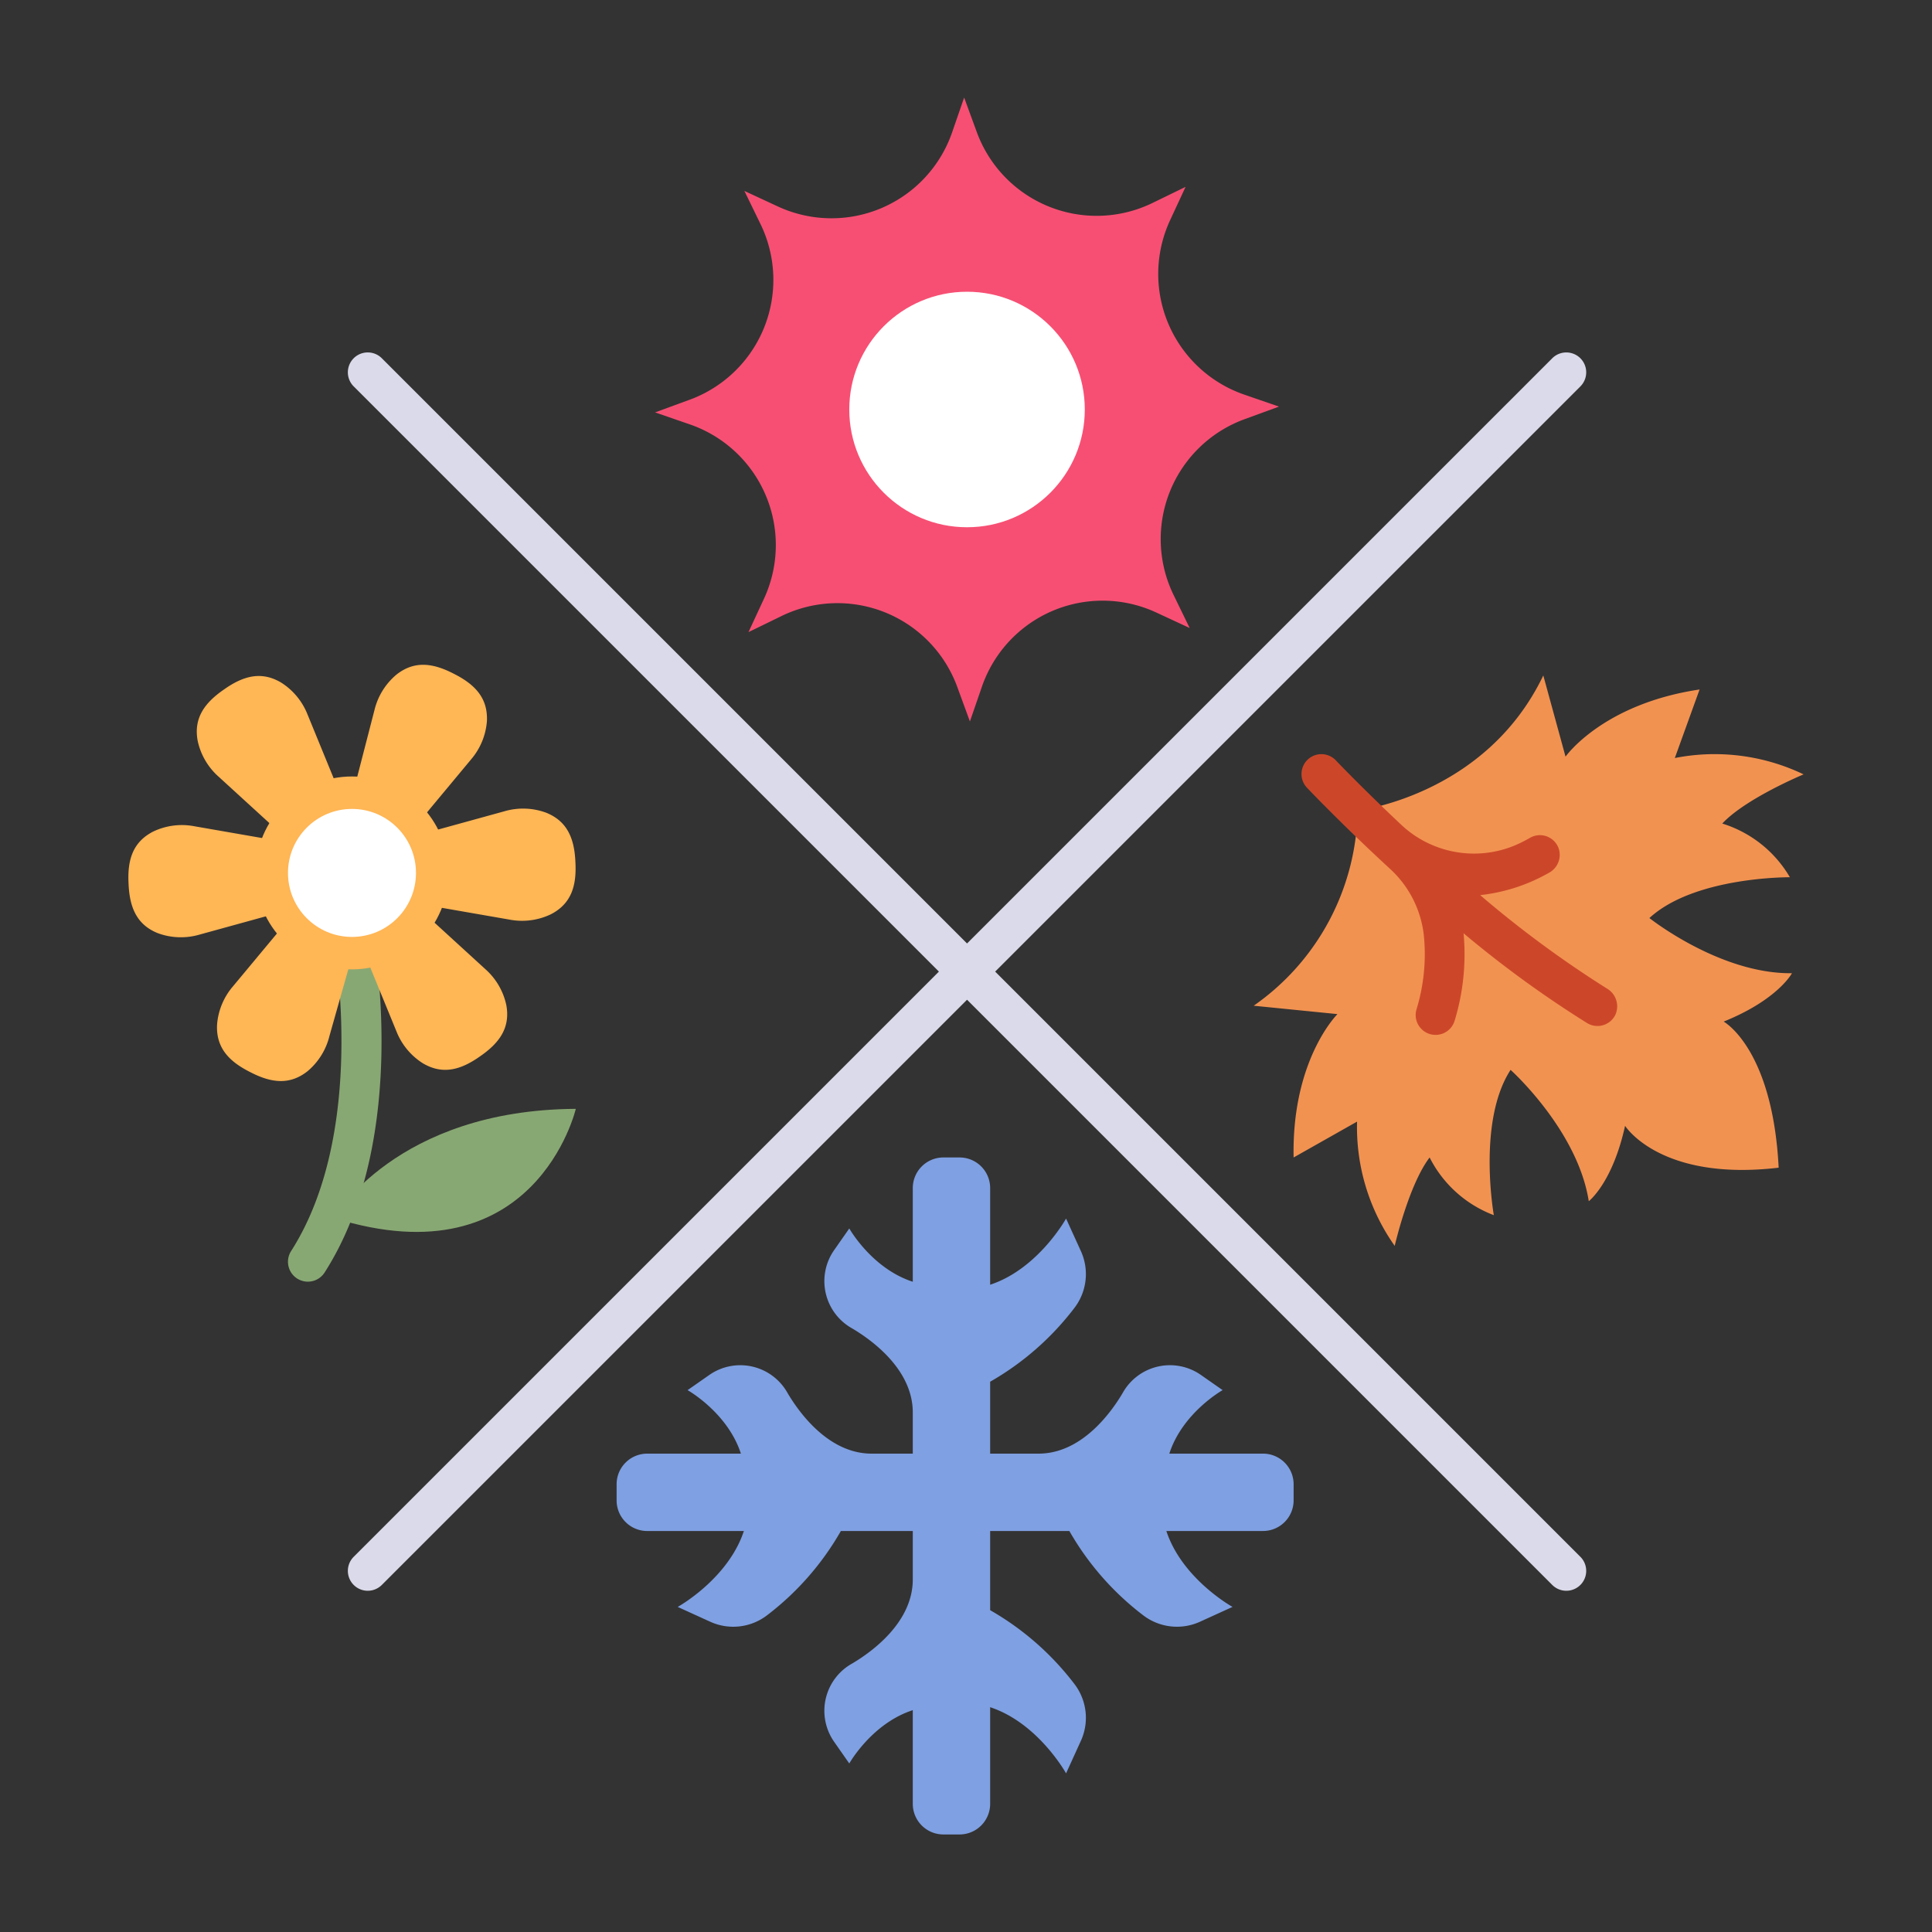 <svg xmlns="http://www.w3.org/2000/svg" version="1.1" xmlns:xlink="http://www.w3.org/1999/xlink" width="512" height="512" x="0" y="0" viewBox="0 0 340 340" style="enable-background:new 0 0 512 512" xml:space="preserve" class=""><rect x="0" y="0" width="340" height="340" fill="#333333" stroke="none"/><g><path fill="#f74f73" d="m167.561 23.284 2.112-6.118 2.225 6.078a22.463 22.463 0 0 0 30.924 12.474l5.82-2.833-2.725 5.871a22.462 22.462 0 0 0 13.046 30.687l6.118 2.112L219 73.78a22.463 22.463 0 0 0-12.471 30.92l2.833 5.82-5.871-2.725a22.462 22.462 0 0 0-30.691 13.05l-2.112 6.118-2.225-6.078a22.462 22.462 0 0 0-30.924-12.474l-5.82 2.833 2.725-5.871A22.462 22.462 0 0 0 121.4 74.686l-6.118-2.112 6.078-2.225a22.463 22.463 0 0 0 12.474-30.924L131 33.6l5.871 2.725a22.462 22.462 0 0 0 30.69-13.041z" opacity="1" data-original="#f74f73"></path><circle cx="170.183" cy="72.064" r="20.723" fill="#ffffff" opacity="1" data-original="#ffffff"></circle><path fill="#88a873" d="M58.746 214.339s10.889-19.018 42.586-19.2c0 0-7.087 30.343-42.586 19.2z" opacity="1" data-original="#88a873"></path><path fill="#7fa0e2" d="M222.268 255.814h-16.487c2.341-7.227 9.382-11.175 9.382-11.175l-3.758-2.626a9.524 9.524 0 0 0-13.858 3.172c-2 3.377-7.183 10.629-14.772 10.629h-8.524V243.16a49.527 49.527 0 0 0 14.884-13.06 9.778 9.778 0 0 0 1.069-9.96l-2.593-5.694s-4.9 8.858-13.36 11.644v-17.01a5.386 5.386 0 0 0-5.387-5.386h-2.842a5.386 5.386 0 0 0-5.387 5.386v16.487c-7.227-2.34-11.175-9.381-11.175-9.381l-2.626 3.758a9.523 9.523 0 0 0 3.154 13.847c3.37 2 10.647 7.181 10.647 14.783v7.242h-7.242c-7.59 0-12.771-7.252-14.773-10.629a9.523 9.523 0 0 0-13.857-3.172l-3.758 2.626s7.041 3.948 9.381 11.175H113.9a5.387 5.387 0 0 0-5.387 5.387v2.842a5.387 5.387 0 0 0 5.387 5.387h17.009c-2.785 8.458-11.643 13.36-11.643 13.36l5.694 2.594a9.776 9.776 0 0 0 9.959-1.07 49.5 49.5 0 0 0 13.061-14.886h12.655v8.524c0 7.589-7.252 12.771-10.629 14.773a9.523 9.523 0 0 0-3.172 13.857l2.626 3.758s3.948-7.041 11.175-9.381v16.487a5.386 5.386 0 0 0 5.387 5.386h2.842a5.386 5.386 0 0 0 5.387-5.386v-17.009c8.458 2.785 13.36 11.643 13.36 11.643l2.593-5.694a9.778 9.778 0 0 0-1.069-9.96 49.527 49.527 0 0 0-14.884-13.062V269.43h13.936a49.527 49.527 0 0 0 13.062 14.884 9.778 9.778 0 0 0 9.96 1.07l5.694-2.594s-8.858-4.9-11.644-13.36h17.009a5.387 5.387 0 0 0 5.387-5.387V261.2a5.387 5.387 0 0 0-5.387-5.386z" opacity="1" data-original="#7fa0e2"></path><path fill="#f29251" d="M314.99 154.381a20.957 20.957 0 0 0-11.9-9.45c4.153-4.442 14.314-8.654 14.314-8.654a36.2 36.2 0 0 0-22.664-2.877l4.358-12.062c-17.093 2.544-23.589 11.82-23.589 11.82l-3.914-14.29c-10.126 21.153-32.678 23.776-32.678 23.776a42.7 42.7 0 0 1-18.289 34.347l14.744 1.475s-8.062 7.953-7.717 25.231l11.165-6.311a36.2 36.2 0 0 0 6.626 21.869s2.457-10.722 6.143-15.558a20.957 20.957 0 0 0 11.3 10.152s-2.949-16.492 2.949-25.569c0 0 11.794 10.58 13.76 23.112 0 0 4.177-3.195 6.388-13.269 0 0 6.143 9.829 27.029 7.371-1.063-21-9.677-25.71-9.677-25.71 9.563-3.862 12.016-8.514 12.016-8.514-12.684.154-25.085-9.709-25.085-9.709 7.969-7.335 24.721-7.18 24.721-7.18z" opacity="1" data-original="#f29251"></path><path fill="#88a873" d="M54.176 225.552a3.5 3.5 0 0 1-2.945-5.386c13.827-21.627 7.357-55.567 7.29-55.908a3.5 3.5 0 0 1 6.867-1.357c.3 1.5 7.1 37.016-8.26 61.036a3.5 3.5 0 0 1-2.952 1.615z" opacity="1" data-original="#88a873"></path><path fill="#cc4729" d="M282.792 173.966a189.67 189.67 0 0 1-22.306-16.439 31.173 31.173 0 0 0 12.15-3.956 3.578 3.578 0 0 0 1.679-4.22 3.5 3.5 0 0 0-5.075-1.9 23.682 23.682 0 0 1-2.89 1.425 18.7 18.7 0 0 1-19.868-3.837c-6.844-6.444-11.325-11.151-11.43-11.262a3.5 3.5 0 0 0-5.082 4.813c.491.519 6.236 6.555 14.625 14.29a18.632 18.632 0 0 1 6.005 12.02 33.121 33.121 0 0 1-1.291 12.641 3.5 3.5 0 0 0 3.329 4.584 3.5 3.5 0 0 0 3.343-2.465 40.022 40.022 0 0 0 1.582-15.42 191.045 191.045 0 0 0 21.749 15.809 3.5 3.5 0 0 0 4.914-1.357 3.621 3.621 0 0 0-1.434-4.726z" opacity="1" data-original="#cc4729"></path><path fill="#dadaea" d="M175.133 170.985 278.121 68a3.5 3.5 0 0 0-4.95-4.951L170.183 166.035 67.194 63.046A3.5 3.5 0 1 0 62.244 68l102.988 102.985L62.244 273.973a3.5 3.5 0 0 0 4.95 4.95l102.989-102.988 102.988 102.988a3.5 3.5 0 0 0 4.95-4.95z" opacity="1" data-original="#dadaea"></path><g fill="#ffb655"><path d="M49.477 120.122c-3.507-2.079-6.7-1.162-10.071 1.223-3.4 2.341-5.361 5.025-4.617 9.033a11.725 11.725 0 0 0 3.675 6.3l15.18 13.878 8.279-5.781-7.8-19.032a11.727 11.727 0 0 0-4.646-5.621zM89.1 176.863c.744 4.008-1.218 6.692-4.617 9.033-3.368 2.385-6.563 3.3-10.07 1.223a11.727 11.727 0 0 1-4.647-5.619l-7.8-19.032 8.278-5.781 15.181 13.878a11.717 11.717 0 0 1 3.675 6.298z" fill="#ffb655" opacity="1" data-original="#ffb655" class=""></path><path d="M85.689 126.906c.193-4.073-2.115-6.465-5.8-8.323-3.661-1.905-6.951-2.38-10.143.156a11.726 11.726 0 0 0-3.841 6.2l-5.142 19.914 8.987 4.6 13.15-15.808a11.726 11.726 0 0 0 2.789-6.739zM54.142 188.5c-3.192 2.536-6.482 2.061-10.143.156-3.686-1.858-5.994-4.25-5.8-8.323a11.727 11.727 0 0 1 2.786-6.739l13.155-15.81 9.86 3.248-6.017 21.268a11.733 11.733 0 0 1-3.841 6.2z" fill="#ffb655" opacity="1" data-original="#ffb655" class=""></path><path d="M96.938 160.9c3.627-1.862 4.551-5.056 4.325-9.177-.173-4.123-1.4-7.212-5.19-8.716a11.724 11.724 0 0 0-7.288-.241l-19.828 5.465.487 10.085 20.263 3.527a11.73 11.73 0 0 0 7.231-.943z" fill="#ffb655" opacity="1" data-original="#ffb655" class=""></path><circle cx="61.943" cy="153.62" r="16.974" fill="#ffb655" opacity="1" data-original="#ffb655" class=""></circle><path d="M27.814 164.238c-3.79-1.5-5.017-4.593-5.19-8.717-.226-4.12.7-7.314 4.325-9.176a11.721 11.721 0 0 1 7.23-.943l20.263 3.527.488 10.085-19.83 5.465a11.724 11.724 0 0 1-7.286-.241z" fill="#ffb655" opacity="1" data-original="#ffb655" class=""></path></g><circle cx="61.943" cy="153.62" r="11.263" fill="#ffffff" opacity="1" data-original="#ffffff"></circle></g></svg>